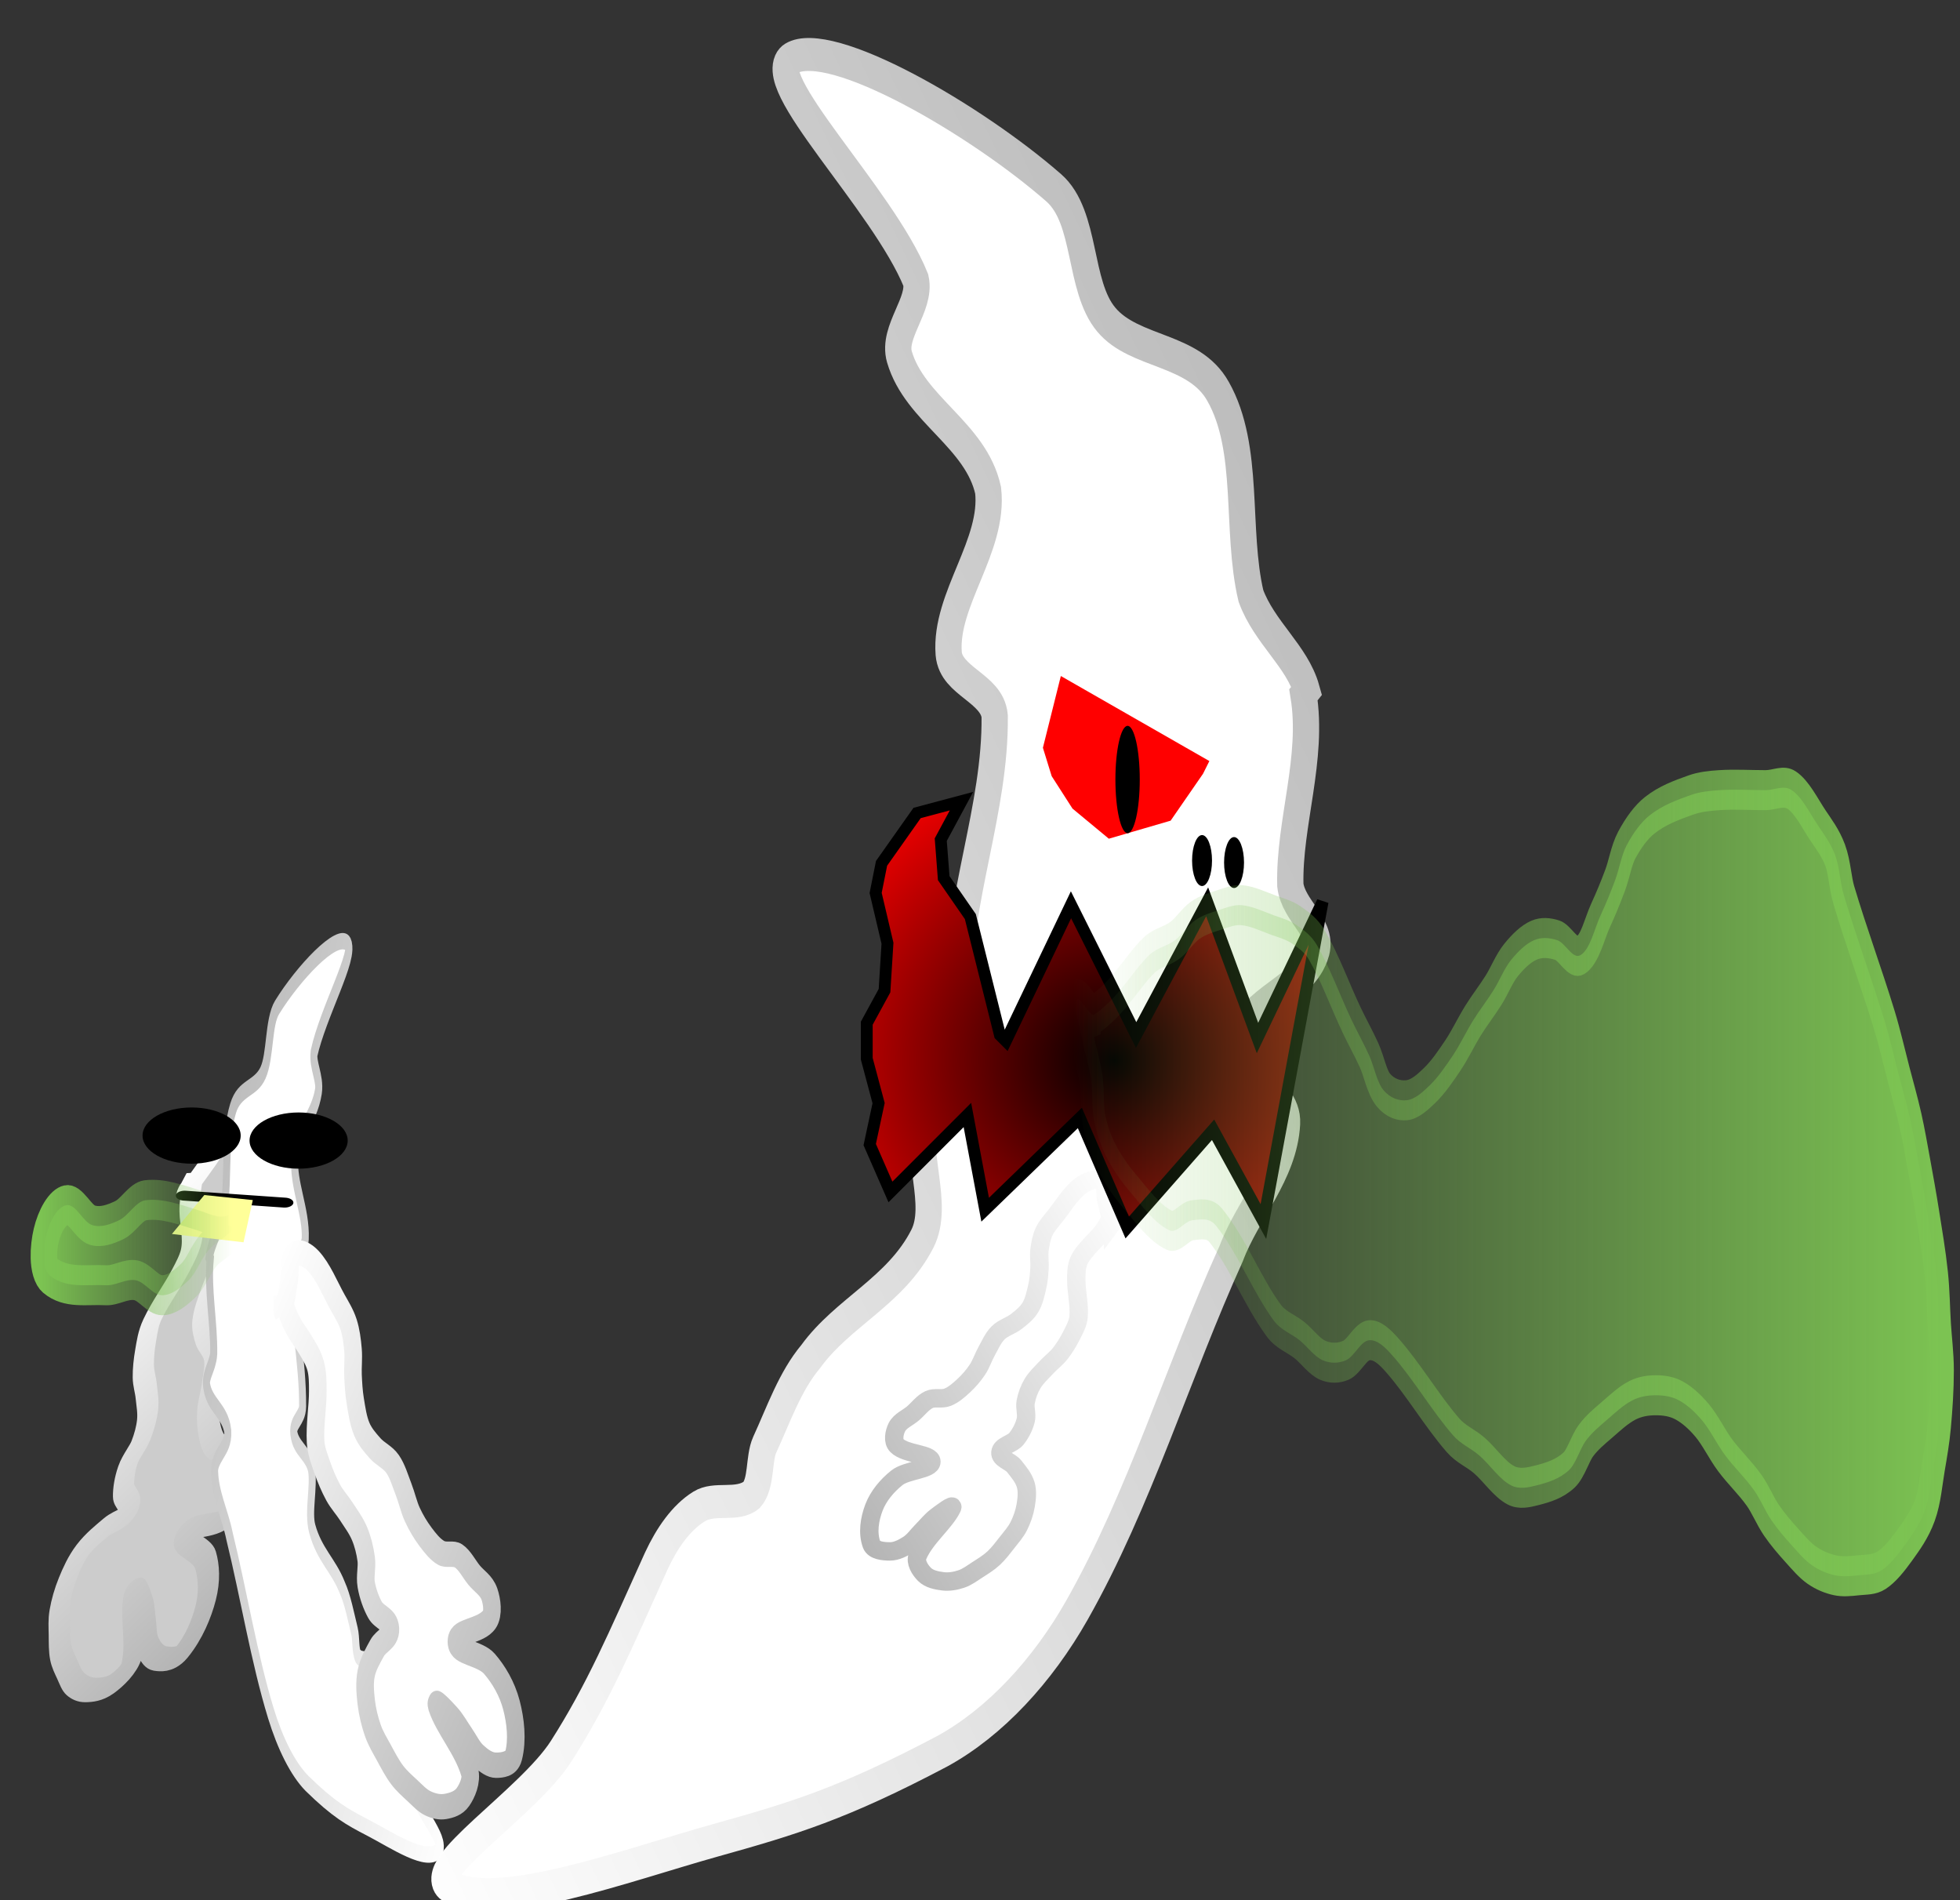 <svg version="1.1" width="98" height="95" viewBox="4 -1 98 95" xmlns="http://www.w3.org/2000/svg" xmlns:xlink="http://www.w3.org/1999/xlink">
  <rect x="4" y="-1" width="98" height="95" fill="#333333" stroke="none"/>
  <defs>
    <linearGradient id="grad_1" y2="1">
      <stop offset="0" stop-color="#B2B2B2" stop-opacity="1"/>
      <stop offset="1" stop-color="#FFFFFF" stop-opacity="1"/>
    </linearGradient>
    <linearGradient id="grad_2" y2="1">
      <stop offset="0" stop-color="#FFFFFF" stop-opacity="1"/>
      <stop offset="1" stop-color="#B2B2B2" stop-opacity="1"/>
    </linearGradient>
    <radialGradient id="grad_3" cx="0.456" cy="0.608" r="0.79">
      <stop offset="0" stop-color="#000000" stop-opacity="1"/>
      <stop offset="1" stop-color="#FF0000" stop-opacity="1"/>
    </radialGradient>
    <linearGradient id="grad_4" y2="1">
      <stop offset="0" stop-color="#FFFFFF" stop-opacity="1"/>
      <stop offset="1" stop-color="#B2B2B2" stop-opacity="1"/>
    </linearGradient>
    <linearGradient id="grad_5" y2="1">
      <stop offset="0" stop-color="#B2B2B2" stop-opacity="1"/>
      <stop offset="1" stop-color="#FFFFFF" stop-opacity="1"/>
    </linearGradient>
    <linearGradient id="grad_6" y2="1">
      <stop offset="0" stop-color="#FFFFFF" stop-opacity="1"/>
      <stop offset="1" stop-color="#B2B2B2" stop-opacity="1"/>
    </linearGradient>
    <linearGradient id="grad_7" x2="1">
      <stop offset="0" stop-color="#7CC352" stop-opacity="0"/>
      <stop offset="1" stop-color="#7CC352" stop-opacity="1"/>
    </linearGradient>
    <linearGradient id="grad_8" x2="1">
      <stop offset="0" stop-color="#7CC352" stop-opacity="0"/>
      <stop offset="1" stop-color="#7CC352" stop-opacity="1"/>
    </linearGradient>
    <linearGradient id="grad_9" x2="1">
      <stop offset="0" stop-color="#7CC352" stop-opacity="1"/>
      <stop offset="1" stop-color="#7CC352" stop-opacity="0"/>
    </linearGradient>
    <linearGradient id="grad_10" x2="1">
      <stop offset="0" stop-color="#7CC352" stop-opacity="1"/>
      <stop offset="1" stop-color="#7CC352" stop-opacity="0"/>
    </linearGradient>
  </defs>
  <!-- Exported by Scratch - http://scratch.mit.edu/ -->
  <path id="ID0.23091162228956819" fill="#FFFFFF" stroke="url(#grad_1)" stroke-width="2" stroke-linecap="round" d="M 216 176 C 216.726 173.922 219.231 172.473 220.250 170.250 C 221.429 166.253 220.284 161.321 222.750 157.850 C 224.581 155.222 229.100 155.547 231.250 153.500 C 233.414 151.455 232.707 147.283 235.250 145.500 C 241.111 141.406 252.247 136.218 255.250 137.650 C 257.715 138.842 248.259 146.152 245.750 151.100 C 245.342 152.552 247.548 154.246 247 155.750 C 245.829 158.954 241.179 160.477 240.250 163.850 C 239.773 167.226 243.566 170.467 243.250 173.750 C 243.080 175.446 239.938 175.856 239.750 177.550 C 239.670 183.175 242.580 188.641 242.500 194.250 C 242.480 195.652 239.658 196.184 240 197.500 C 240.533 199.474 243.990 199.842 245 201.850 C 245.886 204.086 243.925 207.172 245.250 209.250 C 247.284 212.435 251.289 213.694 253.750 216.400 C 255.334 217.907 256.189 219.909 257.250 221.750 C 257.736 222.600 257.453 224.079 258.250 224.800 C 259.367 225.514 261.041 224.900 262.250 225.500 C 263.632 226.185 264.702 227.428 265.500 228.800 C 268.279 233.702 269.913 236.805 272.750 240.350 C 275.272 243.497 283.458 247.618 281.250 248.550 C 277.780 250.227 267.726 247.247 261 245.750 C 255.125 244.442 251.325 243.539 243.750 240.350 C 239.682 238.575 236.076 235.421 233.500 231.800 C 228.718 225.077 225.809 217.296 221.750 210.150 C 220.480 207.452 217.694 205.190 217.500 202.250 C 217.370 200.203 221.531 199.409 221.250 197.350 C 220.540 194.783 216.076 194.196 215.250 191.750 C 214.799 190.365 217.022 189.355 217.250 187.800 C 217.365 184.039 215.459 180.113 216.250 176.250 Z " transform="matrix(-0.657, 0, 0, 0.824, 211.25, -111.5)"/>
  <path id="ID0.005961917340755463" fill="#FFFFFF" stroke="url(#grad_2)" stroke-width="2" stroke-linecap="round" d="M 233.250 192.250 C 233.956 194.442 234.971 195.117 235.750 196 C 236.224 196.537 236.734 197.085 237 197.750 C 237.249 198.373 237.250 199.079 237.250 199.750 C 237.250 201.085 236.889 202.420 237 203.750 C 237.059 204.459 237.432 205.114 237.750 205.750 C 238.101 206.452 238.515 207.132 239 207.750 C 239.436 208.305 240.021 208.731 240.500 209.250 C 241.021 209.814 241.605 210.342 242 211 C 242.366 211.610 242.619 212.301 242.750 213 C 242.873 213.655 242.588 214.354 242.750 215 C 242.931 215.722 243.290 216.414 243.750 217 C 244.224 217.604 245.436 217.735 245.500 218.500 C 245.559 219.204 244.436 219.445 244 220 C 243.515 220.618 242.972 221.247 242.750 222 C 242.539 222.719 242.627 223.511 242.750 224.250 C 242.880 225.029 243.147 225.794 243.500 226.500 C 243.820 227.141 244.308 227.687 244.750 228.250 C 245.224 228.854 245.686 229.479 246.250 230 C 246.776 230.486 247.398 230.863 248 231.250 C 248.565 231.613 249.113 232.038 249.750 232.250 C 250.387 232.462 251.084 232.583 251.750 232.500 C 252.456 232.412 253.247 232.253 253.750 231.750 C 254.253 231.247 254.772 230.407 254.500 229.750 C 253.679 227.765 251.512 226.119 250.750 224.500 C 250.512 223.994 251.968 225.091 252.500 225.500 C 253.060 225.931 253.500 226.500 254 227 C 254.500 227.500 254.906 228.118 255.500 228.500 C 256.098 228.885 256.789 229.250 257.500 229.250 C 258.211 229.250 259.254 229.167 259.500 228.500 C 259.961 227.248 259.723 225.748 259.250 224.500 C 258.766 223.223 257.816 222.103 256.750 221.250 C 255.674 220.389 253 220.375 253 219.500 C 253 218.625 255.776 218.724 256.750 217.750 C 257.221 217.279 257.048 216.346 256.750 215.750 C 256.407 215.064 255.583 214.750 255 214.250 C 254.417 213.750 253.946 213.075 253.250 212.750 C 252.642 212.466 251.873 212.749 251.250 212.500 C 250.585 212.234 250.026 211.736 249.500 211.250 C 248.936 210.729 248.426 210.139 248 209.500 C 247.587 208.880 247.365 208.149 247 207.500 C 246.615 206.815 246.305 206.055 245.750 205.500 C 245.195 204.945 244.368 204.735 243.750 204.250 C 243.195 203.814 242.613 203.356 242.250 202.750 C 241.844 202.073 241.681 201.269 241.500 200.500 C 241.346 199.847 241.292 199.170 241.250 198.500 C 241.208 197.835 241.333 197.161 241.250 196.500 C 241.165 195.819 241.040 195.122 240.750 194.500 C 240.447 193.851 239.947 193.309 239.500 192.750 C 238.614 191.643 237.884 190.351 236.750 189.500 C 236.136 189.039 235.174 188.632 234.500 189 C 233.897 189.329 234.167 190.334 234 191 C 233.833 191.666 233.697 192.342 233.500 193 C 233.447 193.178 233.073 193.265 233.250 193.500 Z " transform="matrix(-0.46, 0, 0, 0.46, 166.95, -28.9)"/>
  <path id="ID0.25329854991286993" fill="url(#grad_3)" stroke="#000000" stroke-width="2" stroke-linecap="round" d="M 199.500 214.500 L 204.500 194.500 L 209 188 L 209.500 181.500 L 206 175 L 213.500 177 L 219.500 185.500 L 220.500 190.500 L 218.500 199 L 219 207 L 222 212.500 L 222 218.500 L 220 226 L 221.500 233 L 218 241 L 205 228 L 202 244 L 186 228.500 L 178 247 L 163.500 230.500 L 155 246 L 145 192 L 156 215 L 164.500 192 L 176.500 214.500 L 187.500 192.500 L 198.500 215.500 Z " transform="matrix(-0.296, 0, 0, 0.296, 113.05, -12.75)"/>
  <g id="ID0.9368052235804498">
    <path id="ID0.8351161554455757" fill="#FF0000" stroke="#FF0000" stroke-width="2" stroke-linecap="round" d="M 250.500 169.900 L 265 161.600 L 266.600 168 L 265.750 170.750 L 263.600 174.100 L 260.100 177 L 254.100 175.250 L 250.750 170.400 Z " transform="matrix(-0.451, 0, 0, 0.451, 176.85, -39.4)"/>
    <path id="ID0.6134866434149444" fill="#000000" stroke="none" d="M 258.250 165.600 C 258.622 165.600 258.960 166.267 259.204 167.344 C 259.449 168.421 259.600 169.908 259.600 171.550 C 259.600 173.192 259.449 174.679 259.204 175.756 C 258.960 176.833 258.622 177.500 258.250 177.500 C 257.878 177.500 257.540 176.833 257.296 175.756 C 257.051 174.679 256.900 173.192 256.900 171.550 C 256.900 169.908 257.051 168.421 257.296 167.344 C 257.540 166.267 257.878 165.600 258.250 165.600 Z " transform="matrix(-0.451, 0, 0, 0.451, 176.85, -39.4)"/>
  </g>
  <g id="ID0.959263410884887">
    <path id="ID0.005961917340755463" fill="#CCCCCC" stroke="url(#grad_4)" stroke-width="2" stroke-linecap="round" d="M 233.250 192.250 C 233.956 194.442 234.971 195.117 235.750 196 C 236.224 196.537 236.734 197.085 237 197.750 C 237.249 198.373 237.250 199.079 237.250 199.750 C 237.250 201.085 236.889 202.420 237 203.750 C 237.059 204.459 237.432 205.114 237.750 205.750 C 238.101 206.452 238.515 207.132 239 207.750 C 239.436 208.305 240.021 208.731 240.500 209.250 C 241.021 209.814 241.605 210.342 242 211 C 242.366 211.610 242.619 212.301 242.750 213 C 242.873 213.655 242.588 214.354 242.750 215 C 242.931 215.722 243.290 216.414 243.750 217 C 244.224 217.604 245.436 217.735 245.500 218.500 C 245.559 219.204 244.436 219.445 244 220 C 243.515 220.618 242.972 221.247 242.750 222 C 242.539 222.719 242.627 223.511 242.750 224.250 C 242.880 225.029 243.147 225.794 243.500 226.500 C 243.820 227.141 244.308 227.687 244.750 228.250 C 245.224 228.854 245.686 229.479 246.250 230 C 246.776 230.486 247.398 230.863 248 231.250 C 248.565 231.613 249.113 232.038 249.750 232.250 C 250.387 232.462 251.084 232.583 251.750 232.500 C 252.456 232.412 253.247 232.253 253.750 231.750 C 254.253 231.247 254.772 230.407 254.500 229.750 C 253.679 227.765 251.512 226.119 250.750 224.500 C 250.512 223.994 251.968 225.091 252.500 225.500 C 253.060 225.931 253.500 226.500 254 227 C 254.500 227.500 254.906 228.118 255.500 228.500 C 256.098 228.885 256.789 229.250 257.500 229.250 C 258.211 229.250 259.254 229.167 259.500 228.500 C 259.961 227.248 259.723 225.748 259.250 224.500 C 258.766 223.223 257.816 222.103 256.750 221.250 C 255.674 220.389 253 220.375 253 219.500 C 253 218.625 255.776 218.724 256.750 217.750 C 257.221 217.279 257.048 216.346 256.750 215.750 C 256.407 215.064 255.583 214.750 255 214.250 C 254.417 213.750 253.946 213.075 253.250 212.750 C 252.642 212.466 251.873 212.749 251.250 212.500 C 250.585 212.234 250.026 211.736 249.500 211.250 C 248.936 210.729 248.426 210.139 248 209.500 C 247.587 208.880 247.365 208.149 247 207.500 C 246.615 206.815 246.305 206.055 245.750 205.500 C 245.195 204.945 244.368 204.735 243.750 204.250 C 243.195 203.814 242.613 203.356 242.250 202.750 C 241.844 202.073 241.681 201.269 241.500 200.500 C 241.346 199.847 241.292 199.170 241.250 198.500 C 241.208 197.835 241.333 197.161 241.250 196.500 C 241.165 195.819 241.040 195.122 240.750 194.500 C 240.447 193.851 239.947 193.309 239.500 192.750 C 238.614 191.643 237.884 190.351 236.750 189.500 C 236.136 189.039 235.174 188.632 234.500 189 C 233.897 189.329 234.167 190.334 234 191 C 233.833 191.666 233.697 192.342 233.500 193 C 233.447 193.178 233.073 193.265 233.250 193.500 Z " transform="matrix(0.421, 0.07, -0.323, 0.608, -22.35, -75.5)"/>
    <path id="ID0.23091162228956819" fill="#FFFFFF" stroke="url(#grad_5)" stroke-width="2" stroke-linecap="round" d="M 216 176 C 216.726 173.922 219.231 172.473 220.250 170.250 C 221.429 166.253 220.284 161.321 222.750 157.850 C 224.581 155.222 229.100 155.547 231.250 153.500 C 233.414 151.455 232.707 147.283 235.250 145.500 C 241.111 141.406 252.247 136.218 255.250 137.650 C 257.715 138.842 248.259 146.152 245.750 151.100 C 245.342 152.552 247.548 154.246 247 155.750 C 245.829 158.954 241.179 160.477 240.250 163.850 C 239.773 167.226 243.566 170.467 243.250 173.750 C 243.080 175.446 239.938 175.856 239.750 177.550 C 239.670 183.175 242.580 188.641 242.500 194.250 C 242.480 195.652 239.658 196.184 240 197.500 C 240.533 199.474 243.990 199.842 245 201.850 C 245.886 204.086 243.925 207.172 245.250 209.250 C 247.284 212.435 251.289 213.694 253.750 216.400 C 255.334 217.907 256.189 219.909 257.250 221.750 C 257.736 222.600 257.453 224.079 258.250 224.800 C 259.367 225.514 261.041 224.900 262.250 225.500 C 263.632 226.185 264.702 227.428 265.500 228.800 C 268.279 233.702 269.913 236.805 272.750 240.350 C 275.272 243.497 283.458 247.618 281.250 248.550 C 277.780 250.227 267.726 247.247 261 245.750 C 255.125 244.442 251.325 243.539 243.750 240.350 C 239.682 238.575 236.076 235.421 233.500 231.800 C 228.718 225.077 225.809 217.296 221.750 210.150 C 220.480 207.452 217.694 205.190 217.500 202.250 C 217.370 200.203 221.531 199.409 221.250 197.350 C 220.540 194.783 216.076 194.196 215.250 191.750 C 214.799 190.365 217.022 189.355 217.250 187.800 C 217.365 184.039 215.459 180.113 216.250 176.250 Z " transform="matrix(0.176, -4.851875528533067e-17, -2.8139045959696656e-16, 0.409, -23.55, -10.15)"/>
    <path id="ID0.005961917340755463" fill="#FFFFFF" stroke="url(#grad_6)" stroke-width="2" stroke-linecap="round" d="M 233.250 192.250 C 233.956 194.442 234.971 195.117 235.750 196 C 236.224 196.537 236.734 197.085 237 197.750 C 237.249 198.373 237.250 199.079 237.250 199.750 C 237.250 201.085 236.889 202.420 237 203.750 C 237.059 204.459 237.432 205.114 237.750 205.750 C 238.101 206.452 238.515 207.132 239 207.750 C 239.436 208.305 240.021 208.731 240.500 209.250 C 241.021 209.814 241.605 210.342 242 211 C 242.366 211.610 242.619 212.301 242.750 213 C 242.873 213.655 242.588 214.354 242.750 215 C 242.931 215.722 243.290 216.414 243.750 217 C 244.224 217.604 245.436 217.735 245.500 218.500 C 245.559 219.204 244.436 219.445 244 220 C 243.515 220.618 242.972 221.247 242.750 222 C 242.539 222.719 242.627 223.511 242.750 224.250 C 242.880 225.029 243.147 225.794 243.500 226.500 C 243.820 227.141 244.308 227.687 244.750 228.250 C 245.224 228.854 245.686 229.479 246.250 230 C 246.776 230.486 247.398 230.863 248 231.250 C 248.565 231.613 249.113 232.038 249.750 232.250 C 250.387 232.462 251.084 232.583 251.750 232.500 C 252.456 232.412 253.247 232.253 253.750 231.750 C 254.253 231.247 254.772 230.407 254.500 229.750 C 253.679 227.765 251.512 226.119 250.750 224.500 C 250.512 223.994 251.968 225.091 252.500 225.500 C 253.060 225.931 253.500 226.500 254 227 C 254.500 227.500 254.906 228.118 255.500 228.500 C 256.098 228.885 256.789 229.250 257.500 229.250 C 258.211 229.250 259.254 229.167 259.500 228.500 C 259.961 227.248 259.723 225.748 259.250 224.500 C 258.766 223.223 257.816 222.103 256.750 221.250 C 255.674 220.389 253 220.375 253 219.500 C 253 218.625 255.776 218.724 256.750 217.750 C 257.221 217.279 257.048 216.346 256.750 215.750 C 256.407 215.064 255.583 214.750 255 214.250 C 254.417 213.750 253.946 213.075 253.250 212.750 C 252.642 212.466 251.873 212.749 251.250 212.500 C 250.585 212.234 250.026 211.736 249.500 211.250 C 248.936 210.729 248.426 210.139 248 209.500 C 247.587 208.880 247.365 208.149 247 207.500 C 246.615 206.815 246.305 206.055 245.750 205.500 C 245.195 204.945 244.368 204.735 243.750 204.250 C 243.195 203.814 242.613 203.356 242.250 202.750 C 241.844 202.073 241.681 201.269 241.500 200.500 C 241.346 199.847 241.292 199.170 241.250 198.500 C 241.208 197.835 241.333 197.161 241.250 196.500 C 241.165 195.819 241.040 195.122 240.750 194.500 C 240.447 193.851 239.947 193.309 239.500 192.750 C 238.614 191.643 237.884 190.351 236.750 189.500 C 236.136 189.039 235.174 188.632 234.500 189 C 233.897 189.329 234.167 190.334 234 191 C 233.833 191.666 233.697 192.342 233.500 193 C 233.447 193.178 233.073 193.265 233.250 193.500 Z " transform="matrix(0.44, -4.749953973048978e-17, -8.46856658522153e-17, 0.634, -84.5, -58.1)"/>
    <g id="ID0.19045853288844228">
      <g id="ID0.4911339618265629">
        <path id="ID0.43543971981853247" fill="#000000" stroke="none" d="M 269 138.200 C 269.966 138.200 270.841 138.601 271.474 139.248 C 272.108 139.895 272.500 140.789 272.500 141.775 C 272.500 142.761 272.108 143.655 271.474 144.302 C 270.841 144.949 269.966 145.350 269 145.350 C 268.034 145.350 267.159 144.949 266.526 144.302 C 265.892 143.655 265.500 142.761 265.500 141.775 C 265.500 140.789 265.892 139.895 266.526 139.248 C 267.159 138.601 268.034 138.200 269 138.200 Z " transform="matrix(-0.701, 0, 0, 0.393, 207.5, 0.3)"/>
        <path id="ID0.43543971981853247" fill="#000000" stroke="none" d="M 269 138.200 C 269.966 138.200 270.841 138.601 271.474 139.248 C 272.108 139.895 272.500 140.789 272.500 141.775 C 272.500 142.761 272.108 143.655 271.474 144.302 C 270.841 144.949 269.966 145.350 269 145.350 C 268.034 145.350 267.159 144.949 266.526 144.302 C 265.892 143.655 265.500 142.761 265.500 141.775 C 265.500 140.789 265.892 139.895 266.526 139.248 C 267.159 138.601 268.034 138.200 269 138.200 Z " transform="matrix(-0.701, 0, 0, 0.393, 202.15, 0.05)"/>
      </g>
      <path id="ID0.3574093491770327" fill="none" stroke="#000000" stroke-width="1" stroke-linecap="round" d="M 285.150 145.200 L 290.800 144.500 " transform="matrix(-0.884, 0, 0, 0.496, 270.3, -12.9)"/>
      <path id="ID0.8017133981920779" fill="#FFFF99" stroke="#FFFF99" stroke-width="1" stroke-linecap="round" d="M 289.400 145 L 287.500 145.350 L 287.900 148.600 L 290.800 148 L 289.400 145 Z " transform="matrix(-0.884, 0, 0, 0.496, 270.3, -12.9)"/>
    </g>
  </g>
  <g id="ID0.9483528411947191">
    <path id="ID0.6895877583883703" fill="#000000" stroke="none" d="M 220.875 168.500 C 221.185 168.500 221.467 168.822 221.670 169.343 C 221.874 169.863 222 170.582 222 171.375 C 222 172.168 221.874 172.887 221.670 173.407 C 221.467 173.928 221.185 174.250 220.875 174.250 C 220.565 174.250 220.283 173.928 220.080 173.407 C 219.876 172.887 219.750 172.168 219.750 171.375 C 219.750 170.582 219.876 169.863 220.080 169.343 C 220.283 168.822 220.565 168.500 220.875 168.500 Z " transform="matrix(-0.443, 0, 0, 0.443, 161.95, -33.9)"/>
    <path id="ID0.6895877583883703" fill="#000000" stroke="none" d="M 220.875 168.500 C 221.185 168.500 221.467 168.822 221.670 169.343 C 221.874 169.863 222 170.582 222 171.375 C 222 172.168 221.874 172.887 221.670 173.407 C 221.467 173.928 221.185 174.250 220.875 174.250 C 220.565 174.250 220.283 173.928 220.080 173.407 C 219.876 172.887 219.750 172.168 219.750 171.375 C 219.750 170.582 219.876 169.863 220.080 169.343 C 220.283 168.822 220.565 168.500 220.875 168.500 Z " transform="matrix(-0.443, 0, 0, 0.443, 163.55, -33.8)"/>
  </g>
  <path id="ID0.38314290810376406" fill="url(#grad_7)" stroke="url(#grad_8)" stroke-width="2" stroke-linecap="round" d="M 237.250 155 C 239.945 154.140 241.176 152.625 242.750 151.750 C 243.440 151.366 244.276 151.317 245 151 C 245.615 150.731 246.127 150.249 246.750 150 C 247.387 149.745 248.075 149.627 248.750 149.500 C 249.410 149.376 250.080 149.215 250.750 149.250 C 251.679 149.299 252.589 149.558 253.500 149.750 C 254.172 149.891 254.863 149.995 255.500 150.250 C 256.123 150.499 256.775 150.775 257.250 151.250 C 258.381 152.381 259.237 153.762 260.250 155 C 260.736 155.594 261.276 156.146 261.750 156.750 C 262.192 157.313 262.411 158.092 263 158.500 C 263.564 158.891 264.315 159.043 265 159 C 265.710 158.956 266.380 158.599 267 158.250 C 267.726 157.842 268.371 157.295 269 156.750 C 269.623 156.210 270.146 155.561 270.750 155 C 271.312 154.478 271.936 154.021 272.500 153.500 C 273.019 153.021 273.425 152.411 274 152 C 274.606 151.567 275.278 151.181 276 151 C 276.646 150.838 277.345 150.877 278 151 C 278.699 151.131 279.325 151.975 280 151.750 C 280.840 151.470 281.197 150.441 281.750 149.750 C 282.197 149.191 282.613 148.602 283 148 C 283.363 147.435 283.545 146.743 284 146.250 C 284.565 145.638 285.242 145.094 286 144.750 C 287.103 144.248 288.313 143.997 289.500 143.750 C 290.319 143.579 291.164 143.532 292 143.500 C 293.331 143.449 294.668 143.500 296 143.500 C 296.749 143.500 297.552 143.228 298.250 143.500 C 299.135 143.844 299.783 144.628 300.500 145.250 C 301.034 145.713 301.618 146.156 302 146.750 C 302.385 147.348 302.424 148.118 302.750 148.750 C 303.842 150.871 305.137 152.890 306.250 155 C 306.720 155.890 307.087 156.833 307.500 157.750 C 307.836 158.498 308.203 159.236 308.500 160 C 308.786 160.736 309.012 161.497 309.250 162.250 C 309.512 163.079 309.771 163.911 310 164.750 C 310.271 165.743 310.566 166.737 310.750 167.750 C 310.900 168.573 310.912 169.418 311 170.250 C 311.079 171 311.250 171.746 311.250 172.500 C 311.250 173.420 311.143 174.342 311 175.250 C 310.893 175.928 310.694 176.591 310.500 177.250 C 310.277 178.008 310.169 178.830 309.750 179.500 C 309.313 180.199 308.644 180.735 308 181.250 C 307.387 181.741 306.735 182.224 306 182.500 C 305.372 182.736 304.670 182.708 304 182.750 C 303.335 182.792 302.661 182.833 302 182.750 C 301.319 182.665 300.637 182.505 300 182.250 C 299.377 182.001 298.815 181.613 298.250 181.250 C 297.648 180.863 297.047 180.463 296.500 180 C 295.961 179.544 295.548 178.945 295 178.500 C 294.211 177.859 293.302 177.374 292.500 176.750 C 291.801 176.207 291.229 175.501 290.500 175 C 289.886 174.578 289.211 174.222 288.500 174 C 287.859 173.800 287.171 173.750 286.500 173.750 C 285.829 173.750 285.144 173.811 284.500 174 C 283.713 174.231 282.983 174.633 282.250 175 C 281.650 175.300 281.032 175.591 280.500 176 C 279.940 176.431 279.624 177.169 279 177.500 C 278.161 177.944 277.189 178.109 276.250 178.250 C 275.509 178.361 274.718 178.465 274 178.250 C 273.001 177.950 272.183 177.216 271.250 176.750 C 270.517 176.383 269.682 176.205 269 175.750 C 267.171 174.531 265.588 172.954 263.750 171.750 C 263.155 171.360 262.460 170.956 261.750 171 C 261.007 171.046 260.472 171.819 259.750 172 C 259.104 172.162 258.396 172.162 257.750 172 C 257.028 171.819 256.424 171.317 255.750 171 C 255.008 170.651 254.142 170.509 253.500 170 C 251.701 168.573 250.369 166.585 248.500 165.250 C 247.954 164.860 247.170 164.958 246.500 165 C 245.815 165.043 245.162 165.681 244.500 165.500 C 243.205 165.147 242.109 164.256 241 163.500 C 240.269 163.001 239.576 162.422 239 161.750 C 238.563 161.240 238.212 160.637 238 160 C 237.788 159.363 237.913 158.651 237.750 158 C 237.577 157.310 237.212 156.679 237 156 C 236.795 155.345 236.175 154.325 236.500 154 C 236.800 153.700 237.653 154.965 238.250 154.750 Z " transform="matrix(0.579, 0, 0, 1, -79.1, -105)"/>
  <path id="ID0.16326526133343577" fill="url(#grad_9)" stroke="url(#grad_10)" stroke-width="2" stroke-linecap="round" d="M 193 164.750 C 192.267 164.957 191.524 164.655 190.750 164.500 C 189.434 164.237 188.088 163.889 186.750 164 C 186.008 164.062 185.461 164.778 184.750 165 C 184.109 165.200 183.410 165.374 182.750 165.250 C 182.018 165.113 181.487 164.145 180.750 164.250 C 180.051 164.350 179.488 165.085 179.250 165.750 C 179.024 166.382 178.913 167.424 179.500 167.750 C 180.746 168.442 182.326 168.195 183.750 168.250 C 184.503 168.279 185.251 167.912 186 168 C 186.706 168.083 187.289 168.750 188 168.750 C 188.711 168.750 189.402 168.385 190 168 C 190.594 167.618 190.940 166.931 191.500 166.500 C 192.032 166.091 192.734 165.930 193.250 165.500 C 193.379 165.393 193.183 165.323 193 165.250 Z " transform="matrix(0.662, 0, 0, 1, -112.35, -105)"/>
</svg>